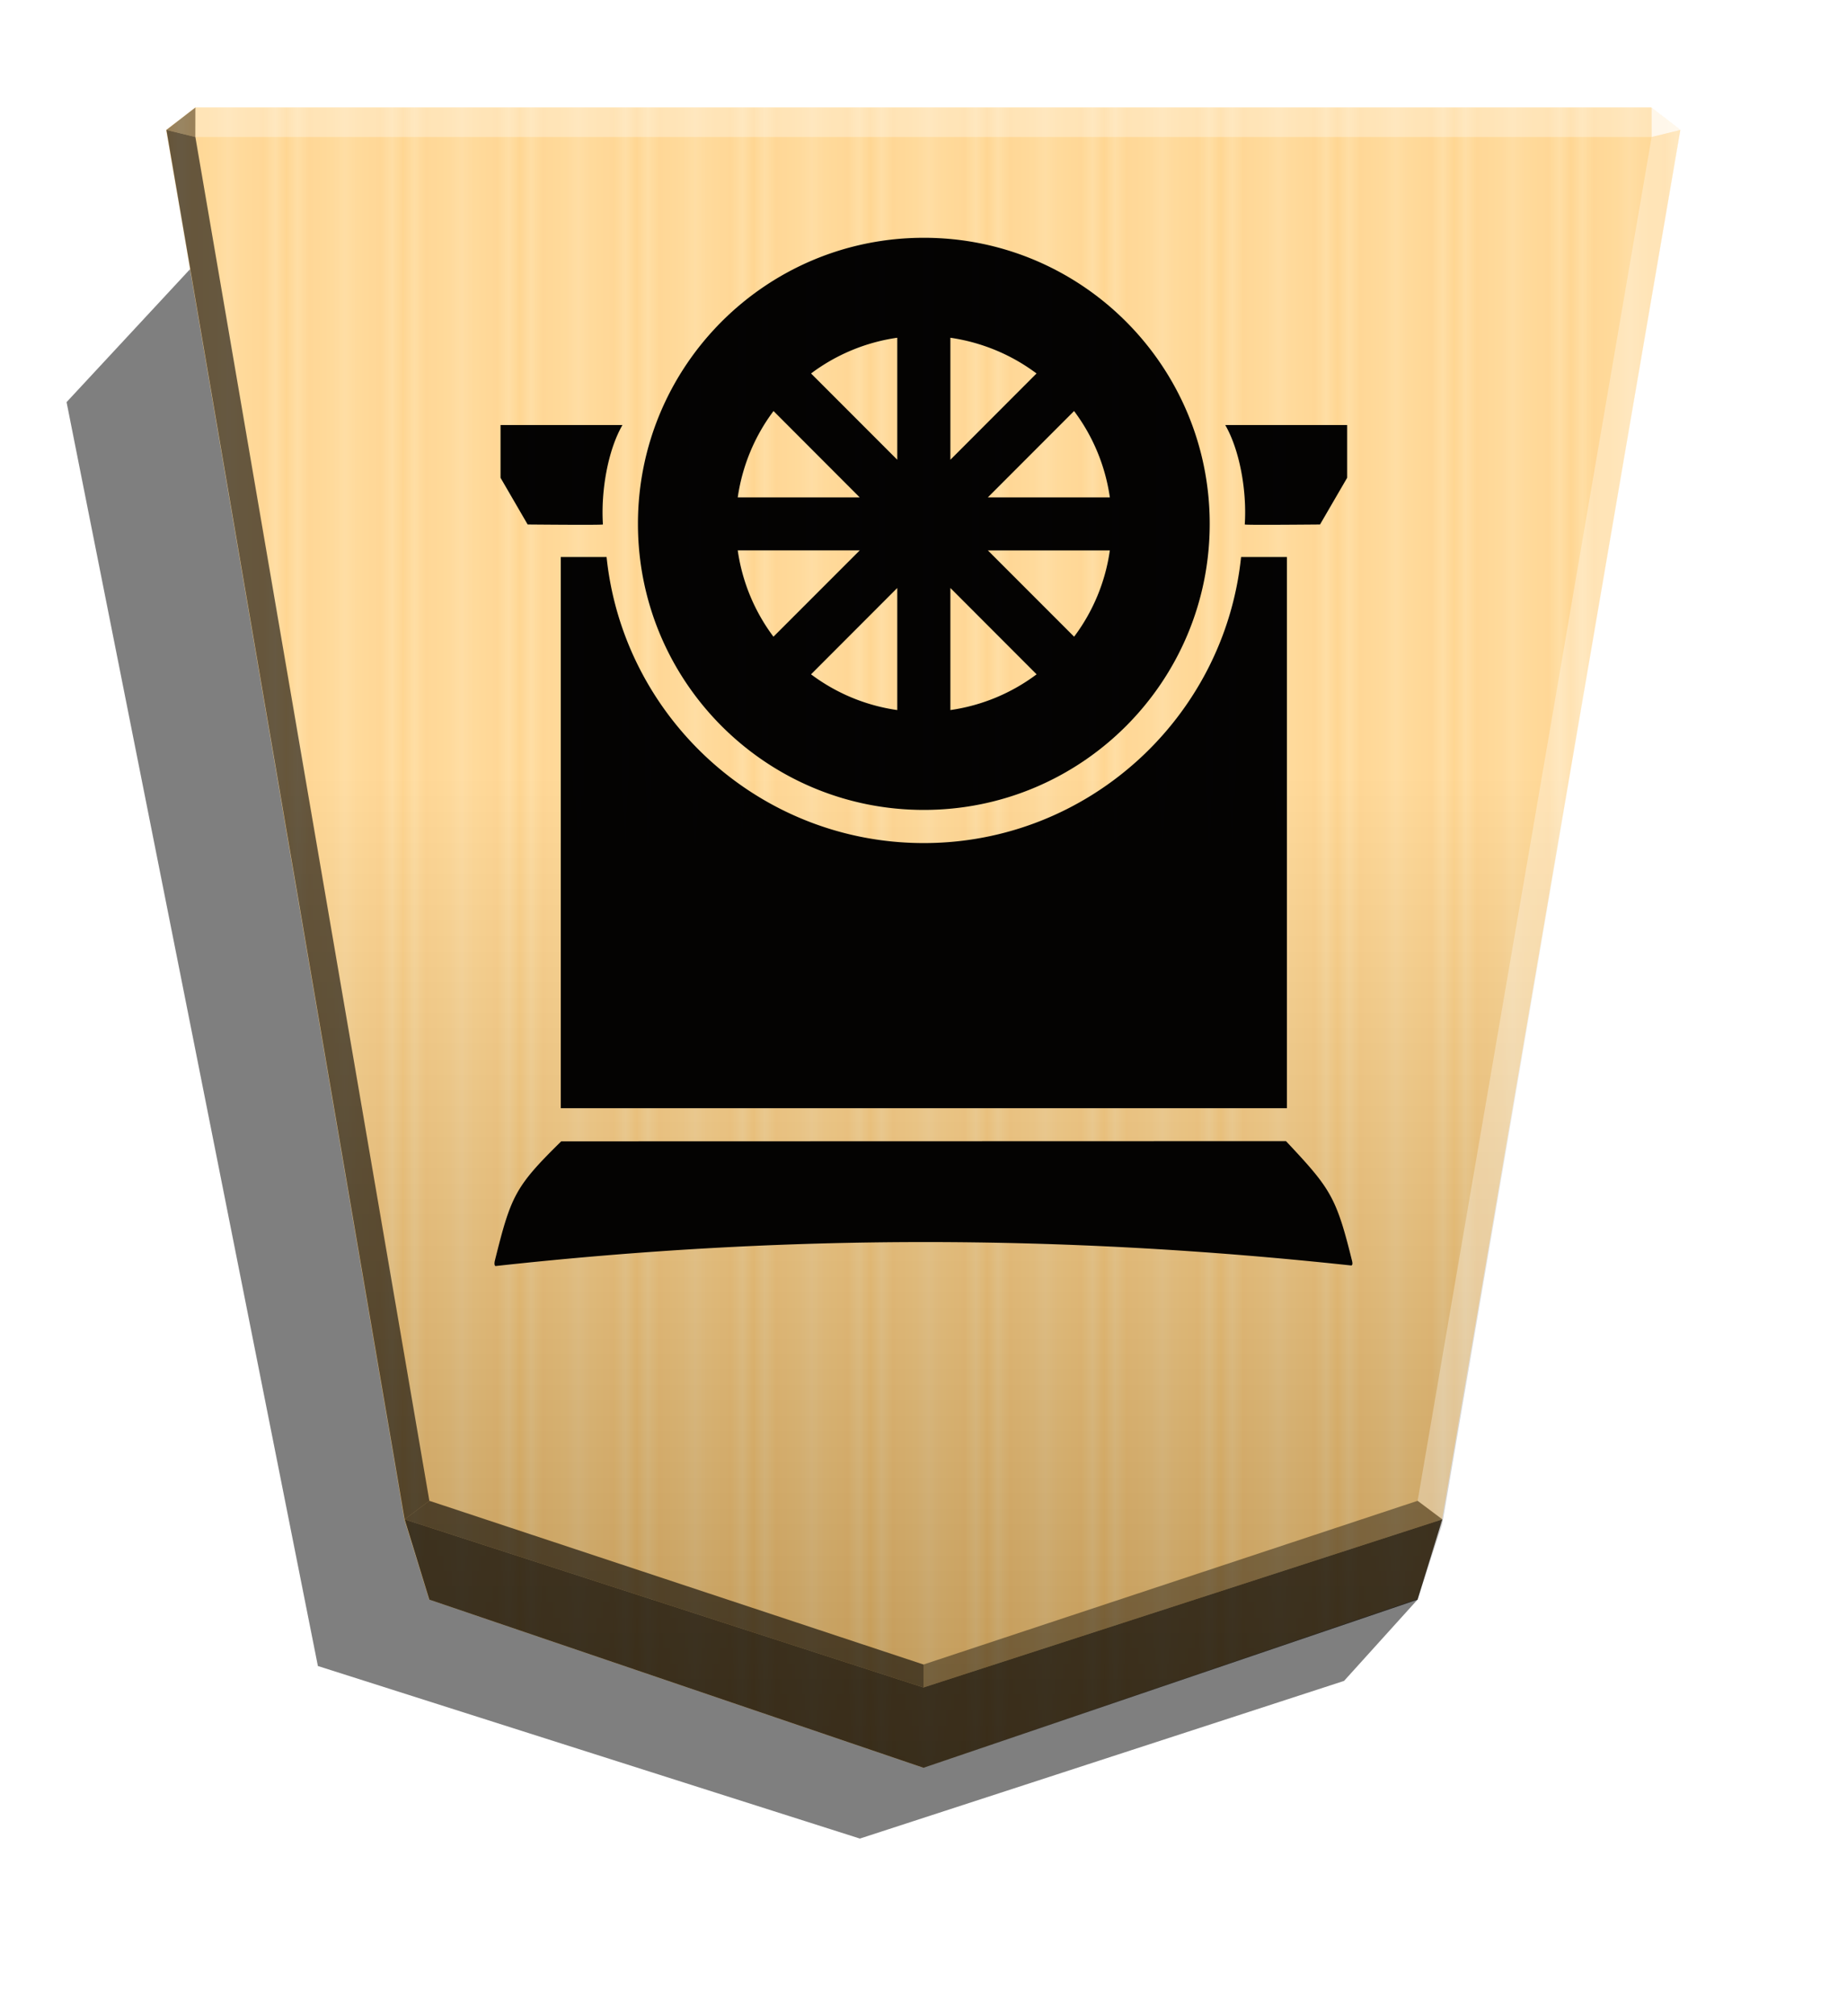 <svg xmlns="http://www.w3.org/2000/svg" width="498.898" height="544.252" viewBox="0 0 1320 1440">
    <defs>
        <linearGradient id="1_ROOK_svg__a" x1="-1430.769" x2="-1409.955" y1="-77.47" y2="-77.47" gradientUnits="userSpaceOnUse" spreadMethod="reflect">
            <stop offset="0" stop-color="#ffd285"/>
            <stop offset=".232" stop-color="#ffcd79"/>
            <stop offset=".616" stop-color="#ffca73"/>
            <stop offset=".808" stop-color="#ffd386"/>
            <stop offset="1" stop-color="#ffc86e"/>
        </linearGradient>
        <linearGradient id="1_ROOK_svg__b" x1="-904.556" x2="-904.556" y1="-406.052" y2="184.159" gradientUnits="userSpaceOnUse">
            <stop offset="0"/>
            <stop offset=".596" stop-color="#fff"/>
        </linearGradient>
        <filter id="1_ROOK_svg__c" width="1.094" height="1.078" x="-.047" y="-.039" color-interpolation-filters="sRGB">
            <feGaussianBlur in="SourceGraphic" result="blur" stdDeviation="6"/>
            <feDiffuseLighting in="blur" lighting-color="#fff" result="diffuse" surfaceScale="4">
                <feDistantLight azimuth="235" elevation="45"/>
            </feDiffuseLighting>
            <feSpecularLighting in="blur" lighting-color="#fff" result="specular" specularExponent="25" surfaceScale="4">
                <feDistantLight azimuth="280" elevation="45"/>
            </feSpecularLighting>
            <feComposite in="diffuse" in2="SourceGraphic" k1="1.4" operator="arithmetic" result="lit"/>
            <feComposite in="lit" in2="specular" k2="1" k3="1" operator="arithmetic" result="shaded"/>
            <feComposite in="shaded" in2="SourceGraphic" operator="in"/>
        </filter>
    </defs>
    <path d="m1013.059 1142.48-52.496 58.045-346.032 112.608-387.339-123.24L47.573 287.21l92.022-99.032z" opacity=".5"/>
    <path fill="url(#1_ROOK_svg__a)" d="m-1220.686-363.581-176.123 60.03-8.809 28.459-84.914 494.898 10.349 7.986h518.995l10.348-7.986-84.914-495.039-8.809-28.459z" transform="translate(-1787.64 533.54)scale(-2.005)"/>
    <path fill="url(#1_ROOK_svg__b)" d="m-905.02-407.213-176.123 59.888-8.809 26.778-84.914 496.72 10.349 7.986h518.995l10.349-7.986-84.914-494.898-8.809-28.601z" opacity=".25" style="mix-blend-mode:overlay" transform="translate(-1154.688 446.054)scale(-2.005)"/>
    <path d="m139.629 97.854.043-21.064-20.75 16.013zm891.185 987.285-17.664-13.248L660 1188.821v16.402z" opacity=".4"/>
    <path d="m289.186 1085.139 17.664-13.248L660 1188.821v16.402z" opacity=".6"/>
    <path d="m289.186 1085.139 17.664-13.248L139.629 97.854l-20.707-5.052z" opacity=".6"/>
    <g fill="#fff">
        <path d="m1030.814 1085.139-17.664-13.248 167.221-974.037 20.707-5.052z" opacity=".3"/>
        <path d="m1180.371 97.854-.043-21.064 20.75 16.013z" opacity=".8"/>
        <path d="M1180.371 97.854H139.629l.043-21.064h1040.656z" opacity=".3"/>
    </g>
    <path d="m306.849 1142.487-17.663-57.348L660 1205.223l370.814-120.084-17.663 57.348L660 1262.571z" opacity=".7"/>
    <path d="M354.508 904.206v-.018c206.928-22.713 403.428-22.713 610.952-.381 1.423.148 1.118-2.058.813-3.262-11.372-45.994-15.408-51.676-47.22-85.532l-517.952.148c-33.088 32.466-35.931 39.026-47.453 85.291-.33 1.296-.533 3.915.813 3.783zM919.713 791.52V397.844h-32.745c-11.908 114.56-109.11 204.294-226.75 204.294-117.638 0-214.816-89.734-226.715-204.294H400.76v393.675ZM660.216 578.457c112.841.014 204.325-91.454 204.332-204.295.014-112.855-91.477-204.346-204.332-204.331-112.84.01-204.31 91.487-204.295 204.331.01 112.826 91.467 204.288 204.295 204.295m18.999-71.32V419.95l61.614 61.665a134.3 134.3 0 0 1-61.614 25.52zm-37.97 0c-22.356-3.172-43.546-11.973-61.613-25.519l61.614-61.664zm126.396-52.4-61.644-61.642h87.167c-3.142 22.362-11.961 43.57-25.523 61.643zm-214.88 0a134.3 134.3 0 0 1-25.523-61.642h87.187zm364.717-79.957c13.117-.066 25.908-.186 25.908-.186l19.393-33.358V303.55h-87.135c10.497 18.166 15.519 47.457 13.947 71.044 1.32.28 14.76.25 27.875.188zm-514.479 0c13.117.065 26.567.075 27.876-.186h.018c-1.524-23.592 3.434-52.87 13.97-71.044h-87.147v37.687l19.378 33.358s12.791.12 25.906.186zm390.164-19.553h-87.166l61.613-61.65a134.4 134.4 0 0 1 25.563 61.65zm-178.756 0H527.24c3.248-22.38 12.001-43.585 25.573-61.65zm64.809-26.875v-87.13c22.337 3.26 43.507 11.978 61.553 25.518zm-37.968 0-61.614-61.614a134.3 134.3 0 0 1 61.614-25.52z" filter="url(#1_ROOK_svg__c)" opacity=".99"/>
</svg>
